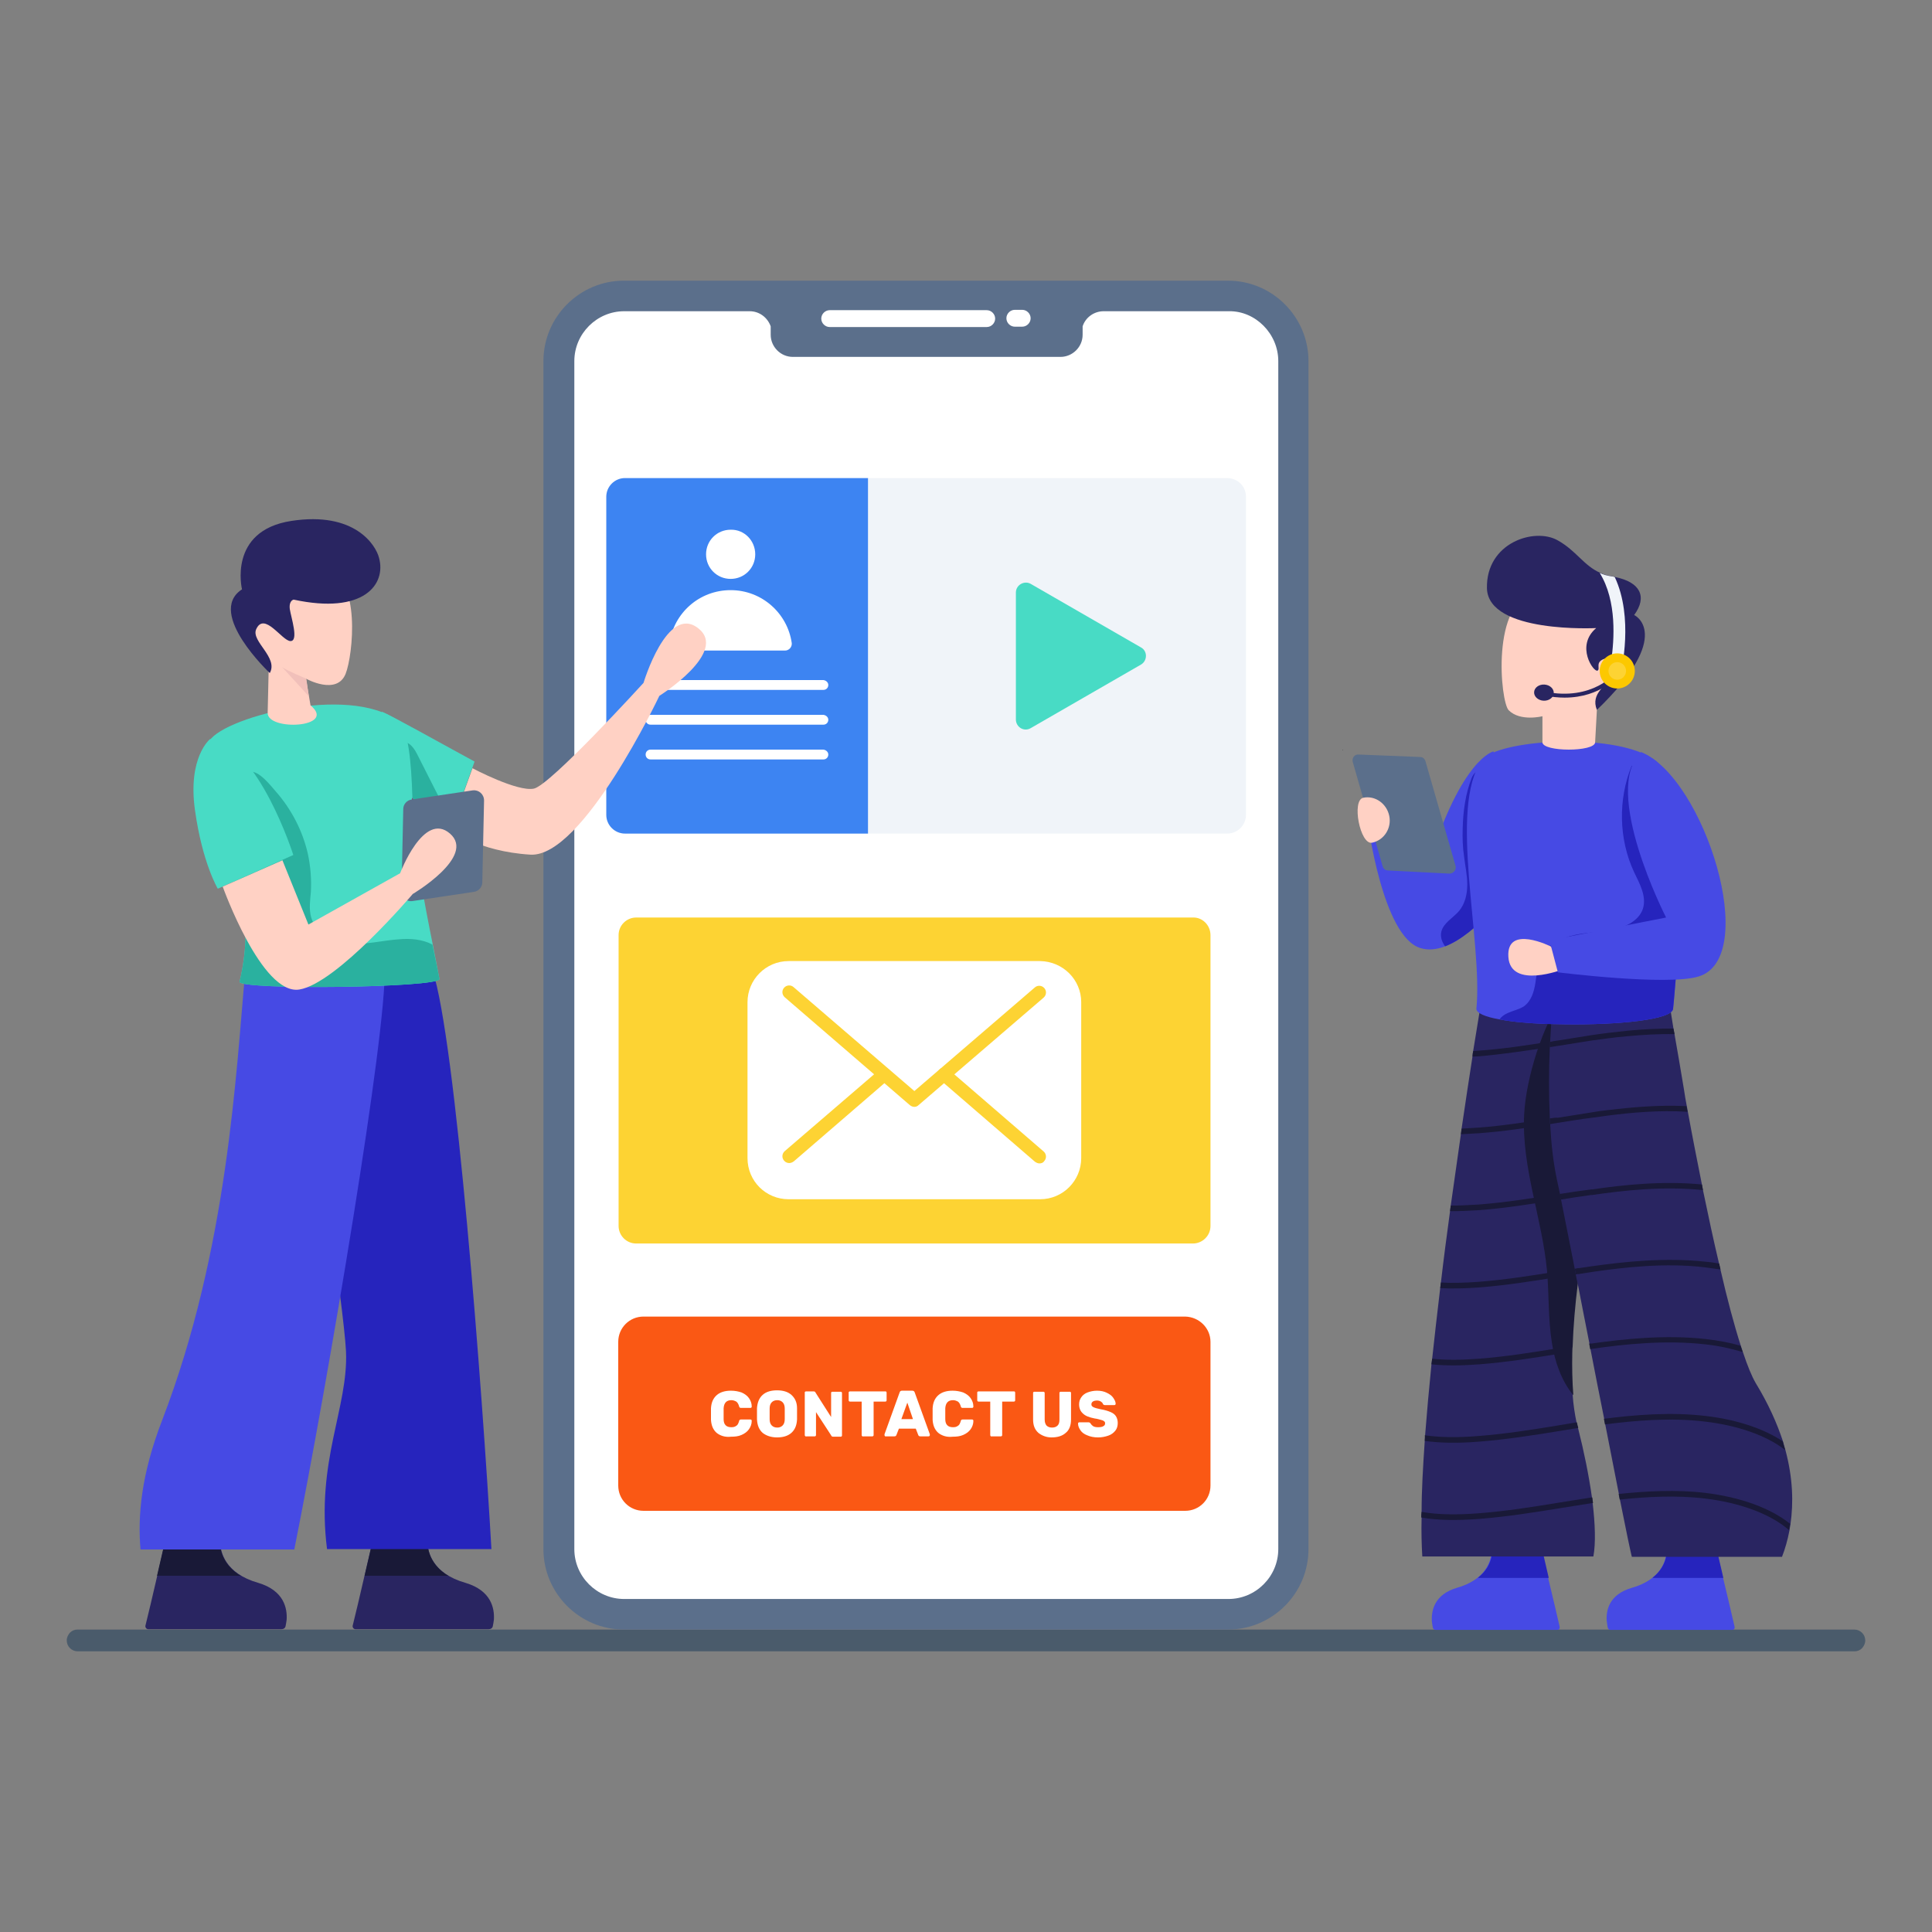 <svg xmlns="http://www.w3.org/2000/svg" id="Layer_1" x="0" y="0" enable-background="new 0 0 550 550" version="1.1" viewBox="0 0 550 550" xml:space="preserve"><rect x="0" y="0" width="550" height="550" fill="#808080" stroke="none"/><path fill="#4a5b6b" d="M531,467c0,0.9-0.4,1.6-0.9,2.2c-0.6,0.6-1.3,0.9-2.2,0.9H22.1c-1.7,0-3.1-1.4-3.1-3.1
					c0-0.9,0.4-1.6,0.9-2.2c0.6-0.6,1.3-0.9,2.2-0.9h505.8C529.6,463.9,531,465.3,531,467z"/><path fill="#5b6f8b" fill-rule="evenodd" d="M372.5,102.8V441c0,12.6-10.3,22.9-22.9,22.9h-172c-12.6,0-22.9-10.3-22.9-22.9V102.8
									c0-12.6,10.3-22.9,22.9-22.9h172C362.2,79.9,372.5,90.2,372.5,102.8z" clip-rule="evenodd"/><path fill="#fff" fill-rule="evenodd" d="M363.9,102.8V441c0,7.8-6.4,14.2-14.2,14.2h-172c-7.8,0-14.2-6.4-14.2-14.2V102.8
									c0-7.8,6.4-14.2,14.2-14.2h35.7c2.8,0,5.1,1.8,6,4.3v2.4c0,3.4,2.8,6.3,6.3,6.3h76.2c3.4,0,6.3-2.8,6.3-6.3v-2.4
									c0.8-2.5,3.2-4.3,6-4.3h35.7C357.4,88.5,363.9,95,363.9,102.8z" clip-rule="evenodd"/><path fill="#fff" fill-rule="evenodd" d="M280.9,93.1c1.3,0,2.4-1.1,2.4-2.4c0-1.3-1.1-2.4-2.4-2.4h-44.7c-1.3,0-2.4,1.1-2.4,2.4
									c0,1.3,1.1,2.4,2.4,2.4H280.9L280.9,93.1z M288.9,88.2c-1.3,0-2.4,1.1-2.4,2.4c0,1.3,1.1,2.4,2.4,2.4h2.1
									c1.3,0,2.4-1.1,2.4-2.4c0-1.3-1.1-2.4-2.4-2.4H288.9z" clip-rule="evenodd"/><path fill="#f0f4f9" d="M354.7,141.4V232c0,2.9-2.4,5.3-5.3,5.3H177.9c-2.9,0-5.3-2.4-5.3-5.3v-90.6c0-2.9,2.4-5.3,5.3-5.3
								h171.4C352.3,136.1,354.7,138.4,354.7,141.4z"/><path fill="#3d84f2" d="M247.1,136.1h-69.2c-2.9,0-5.3,2.4-5.3,5.3V232c0,2.9,2.4,5.3,5.3,5.3h69.2V136.1z"/><path fill="#fff" d="M215,157.8c0,3.9-3.1,7-7,7c-3.9,0-7-3.1-7-7c0-3.9,3.1-7,7-7C211.9,150.7,215,153.9,215,157.8z"/><path fill="#fff" d="M223.5,185.2h-31c-1.1,0-2.1-1-1.9-2.1c1.2-8.6,8.5-15.1,17.4-15.1c8.9,0,16.2,6.6,17.4,15.1
										C225.5,184.2,224.6,185.2,223.5,185.2z"/><path fill="#fff" d="M235.8,195c0,0.8-0.6,1.4-1.4,1.4h-49.2c-0.8,0-1.4-0.6-1.4-1.4s0.6-1.4,1.4-1.4h49.2
									C235.2,193.7,235.8,194.3,235.8,195z"/><path fill="#fff" d="M235.8,204.9c0,0.8-0.6,1.4-1.4,1.4h-49.2c-0.8,0-1.4-0.6-1.4-1.4s0.6-1.4,1.4-1.4h49.2
									C235.2,203.6,235.8,204.2,235.8,204.9z"/><g><path fill="#fff" d="M235.8,214.8c0,0.8-0.6,1.4-1.4,1.4h-49.2c-0.8,0-1.4-0.6-1.4-1.4s0.6-1.4,1.4-1.4h49.2
									C235.2,213.5,235.8,214.1,235.8,214.8z"/></g><g><path fill="#48dbc5" d="M324.8,189.2l-31.4,18.1c-1.9,1.1-4.2-0.3-4.2-2.5v-36.1c0-2.2,2.4-3.5,4.2-2.5l31.4,18.1
								C326.7,185.3,326.7,188.1,324.8,189.2z"/></g><g><path fill="#fdd333" d="M344.6,266.2v82.8c0,2.8-2.3,5-5,5H181.1c-2.8,0-5-2.3-5-5v-82.8c0-2.8,2.3-5,5-5h158.5
									C342.3,261.1,344.6,263.4,344.6,266.2z"/><path fill="#fff" d="M307.8,285.3v44.4c0,6.4-5.2,11.7-11.7,11.7h-71.6c-6.5,0-11.7-5.2-11.7-11.7v-44.4
										c0-6.4,5.2-11.7,11.7-11.7h71.6C302.6,273.7,307.8,278.9,307.8,285.3z"/><path fill="#fdd333" d="M260.3,315.1c-0.5,0-0.9-0.2-1.3-0.5l-35.6-30.7c-0.8-0.7-0.9-1.9-0.2-2.7c0.7-0.8,1.9-0.9,2.7-0.2
											l34.4,29.6l34.3-29.5c0.8-0.7,2-0.6,2.7,0.2c0.7,0.8,0.6,2-0.2,2.7l-35.6,30.6C261.2,314.9,260.8,315.1,260.3,315.1z"/><path fill="#fdd333" d="M295.9,331.2c-0.4,0-0.9-0.2-1.3-0.5l-27.1-23.4c-0.8-0.7-0.9-1.9-0.2-2.7c0.7-0.8,1.9-0.9,2.7-0.2
											l27.1,23.4c0.8,0.7,0.9,1.9,0.2,2.7C297,331,296.5,331.2,295.9,331.2z"/><path fill="#fdd333" d="M224.7,331.1c-0.5,0-1.1-0.2-1.5-0.7c-0.7-0.8-0.6-2,0.2-2.7l27.1-23.3c0.8-0.7,2-0.6,2.7,0.2
											c0.7,0.8,0.6,2-0.2,2.7L226,330.6C225.6,330.9,225.1,331.1,224.7,331.1z"/></g><g><path fill="#464ae4" d="M407.6,461.4c0.1,0.8,0.2,1.5,0.3,2c0.1,0.3,0.4,0.6,0.7,0.6h34.7c0.5,0,0.8-0.4,0.7-0.9l-1.3-5.6
										l-4.3-18.1l-13.8,1.4c0,0,1,8.1-9.8,11.2C408.3,453.9,407.5,458.5,407.6,461.4z"/><path fill="#2624bd" d="M420.8,449.1c4.6-3.6,4-8.4,4-8.4l13.8-1.4l2.3,9.9H420.8z"/><path fill="#464ae4" d="M457.4,461.4c0.1,0.8,0.2,1.5,0.3,2c0.1,0.3,0.4,0.6,0.7,0.6h34.7c0.5,0,0.8-0.4,0.7-0.9l-1.3-5.6
										l-4.3-18.1l-13.8,1.4c0,0,1,8.1-9.8,11.2C458,453.9,457.2,458.5,457.4,461.4z"/><path fill="#2624bd" d="M470.5,449.1c4.6-3.6,4-8.4,4-8.4l13.8-1.4l2.3,9.9H470.5z"/><path fill="#292561" d="M404.9,443.1h48.7c0.7-3.8,0.5-9.2-0.2-15.2c-0.1-0.5-0.1-1-0.2-1.6c-0.9-6.4-2.3-13.2-3.9-19.5
									c0-0.1-0.1-0.2-0.1-0.3c-0.1-0.5-0.3-1-0.4-1.6c-0.5-2.4-0.9-5-1.1-7.8c-0.3-3.8-0.4-8-0.3-12.3c0-0.5,0-1.1,0.1-1.6
									c0.2-5.7,0.7-11.8,1.5-18.1v0c0.1-0.8,0.2-1.7,0.3-2.5c0.1-0.6,0.1-1.1,0.2-1.7c0.9-6.9,2.1-14,3.4-20.8
									c0.1-0.6,0.2-1.1,0.3-1.7c1.4-7.3,2.9-14.4,4.4-20.9c0.1-0.6,0.3-1.1,0.4-1.7c1.9-8.1,3.7-15.3,5.2-20.9
									c0.1-0.6,0.3-1.1,0.4-1.6c1.8-6.7,3-10.8,3-10.8l-24.3-1.3l-19.8-1.1c0,0-1.2,7.3-3.1,19c-0.1,0.5-0.2,1.1-0.2,1.6
									c-0.9,5.9-2,12.9-3.1,20.5c-0.1,0.5-0.1,1.1-0.2,1.6c-0.9,6.4-1.9,13.3-2.9,20.4c-0.1,0.5-0.1,1.1-0.2,1.6
									c-0.9,6.6-1.8,13.4-2.6,20.3c-0.1,0.5-0.1,1.1-0.2,1.6c-0.8,6.8-1.6,13.6-2.3,20.2c-0.1,0.5-0.1,1.1-0.2,1.6
									c-0.7,6.9-1.3,13.7-1.8,20.1c0,0.5-0.1,1.1-0.1,1.6c-0.5,7.3-0.9,14.1-0.9,20.2c0,0.5,0,1.1,0,1.6
									C404.6,436.1,404.7,439.8,404.9,443.1z"/><path fill="#191937" d="M440.4,361.7c0.6,6.9,0.3,13.8,1.4,20.6c0.8,5.3,2.7,10.8,6.1,14.9c-0.3-3.8-0.4-8-0.3-12.3
									c0-0.5,0-1.1,0.1-1.6c0.2-5.7,0.7-11.8,1.5-18.1v0c-2.9-13.9-3.9-27.7-4.3-41.9c-0.2-6.5-0.4-13.1-0.6-19.6
									c-0.1-4.9,0.6-15.5,1-20.4c-6.1,8.1-10.9,23.8-11.4,33.9C433.1,332.2,439,346.8,440.4,361.7z"/><path fill="#191937" d="M443.8,341.5c0.2,0,0.4-0.1,0.6-0.1c-0.1-0.5-0.2-1.1-0.3-1.6c-0.2,0-0.3,0.1-0.5,0.1
									c-7.3,1.2-14.9,2.4-22.6,3c-2.9,0.2-5.6,0.3-8,0.3c-0.1,0.5-0.1,1.1-0.2,1.6c2.5,0,5.3-0.1,8.4-0.3
									C428.8,343.9,436.4,342.7,443.8,341.5z"/><path fill="#191937" d="M441.2,298.1c0-0.5,0-1.1,0.1-1.6c-6.6,1.1-13.5,2.1-20.3,2.6c-0.5,0-1.1,0.1-1.6,0.1
									c-0.1,0.5-0.2,1.1-0.2,1.6c0.6,0,1.3-0.1,2-0.1C427.9,300.1,434.6,299.1,441.2,298.1z"/><path fill="#191937" d="M421.1,322.6c6.8-0.5,13.6-1.5,20.2-2.6c0-0.5-0.1-1.1-0.1-1.6c-6.6,1-13.4,2.1-20.2,2.6
									c-1.7,0.1-3.4,0.2-4.9,0.3c-0.1,0.5-0.1,1.1-0.2,1.6C417.5,322.8,419.2,322.7,421.1,322.6z"/><path fill="#191937" d="M443.8,363.5c1.6-0.3,3.2-0.5,4.8-0.7c-0.1-0.5-0.2-1.1-0.3-1.6c-1.6,0.2-3.1,0.5-4.7,0.7
									c-7.3,1.2-14.9,2.4-22.6,3c-4.1,0.3-7.7,0.4-10.8,0.2c-0.1,0.5-0.1,1.1-0.2,1.6c3.3,0.2,7,0.1,11.2-0.2
									C428.8,365.9,436.4,364.7,443.8,363.5z"/><path fill="#191937" d="M407.5,388.4c3.9,0.4,8.3,0.4,13.6,0c7.7-0.6,15.3-1.8,22.7-3c1.2-0.2,2.5-0.4,3.7-0.6
									c0-0.5,0-1.1,0.1-1.6c-1.4,0.2-2.7,0.4-4,0.6c-7.3,1.2-14.9,2.4-22.6,3c-5.2,0.4-9.5,0.4-13.3,0
									C407.6,387.4,407.6,387.9,407.5,388.4z"/><path fill="#191937" d="M405.6,410.2c4.3,0.6,9.4,0.7,15.5,0.2c7.7-0.6,15.3-1.8,22.7-3c1.8-0.3,3.7-0.6,5.5-0.9
									c-0.1-0.5-0.3-1-0.4-1.6c-1.8,0.3-3.6,0.6-5.4,0.9c-7.3,1.2-14.9,2.4-22.6,3c-6.1,0.5-11,0.4-15.3-0.2
									C405.7,409.1,405.6,409.6,405.6,410.2z"/><path fill="#191937" d="M404.6,432c4.6,0.8,9.9,0.9,16.5,0.4c7.7-0.6,15.3-1.8,22.7-3c3.1-0.5,6.2-1,9.4-1.5
									c0.1,0,0.2,0,0.3,0c-0.1-0.5-0.1-1-0.2-1.6c-0.1,0-0.2,0-0.3,0c-3.1,0.5-6.3,1-9.4,1.5c-7.3,1.2-14.9,2.4-22.6,3
									c-6.6,0.5-11.8,0.4-16.3-0.4C404.6,430.9,404.6,431.4,404.6,432z"/><g><path fill="#292561" d="M441.2,318.4c0,0.5,0,1.1,0.1,1.6c0.3,5.7,0.9,11,1.9,15.7c0.3,1.3,0.6,2.7,0.9,4.2
											c0.1,0.5,0.2,1,0.3,1.6c1.1,5.4,2.4,12.2,3.9,19.7c0.1,0.5,0.2,1,0.3,1.6c0.1,0.8,0.3,1.6,0.5,2.4c0,0,0,0,0,0
											c1.1,5.6,2.2,11.4,3.4,17.4c0.1,0.5,0.2,1,0.3,1.6c1.3,6.7,2.6,13.4,3.9,19.8c0.1,0.5,0.2,1.1,0.3,1.6
											c1.4,7.3,2.8,14.1,3.9,19.9c0.1,0.5,0.2,1.1,0.3,1.6c1.7,8.6,3,14.7,3.3,15.9c0,0.1,0.1,0.2,0.1,0.2h42.7
											c0.9-2.3,1.6-4.8,2.1-7.4c0.1-0.6,0.2-1.2,0.3-1.8c0.9-6.2,0.7-13.2-1.4-21.1c-0.2-0.8-0.5-1.6-0.7-2.5
											c-1.7-5.2-4.2-10.8-7.8-16.7c-1.1-1.9-2.3-4.8-3.6-8.7c-0.2-0.6-0.4-1.2-0.6-1.8c-1.9-5.9-3.9-13.4-5.8-21.7
											c-0.1-0.6-0.3-1.1-0.4-1.7c-1.6-6.7-3.1-13.8-4.6-21h0c-0.1-0.5-0.2-1.1-0.3-1.6c-1.4-7-2.8-14.1-4-20.7
											c-0.1-0.5-0.2-1.1-0.3-1.6c-0.3-1.6-0.6-3.2-0.8-4.7c-1-6-1.9-11.3-2.7-15.8c-0.1-0.5-0.2-1.1-0.3-1.6
											c-1.1-6.7-1.7-10.8-1.7-10.8l-30.4-19.6c0,0-1.1,7.8-2,18.9c-0.4,4.6-0.7,9.8-1,15.2c0,0.5,0,1.1-0.1,1.6
											C440.9,304.7,440.9,311.7,441.2,318.4z"/></g><g><path fill="#191937" d="M441.2,298.1l2.6-0.4c3.1-0.5,6.2-1,9.4-1.5c3-0.4,6.4-0.9,10-1.2c4.3-0.4,8.9-0.7,13.5-0.6
											c-0.1-0.5-0.2-1.1-0.3-1.6c-4.4,0-8.7,0.2-12.8,0.6c-3.8,0.4-7.4,0.8-10.6,1.3c-3.1,0.5-6.3,1-9.4,1.5
											c-0.8,0.1-1.5,0.2-2.3,0.4C441.2,297,441.2,297.5,441.2,298.1z"/><path fill="#191937" d="M441.2,318.4c0,0.5,0,1.1,0.1,1.6c0.8-0.1,1.7-0.3,2.5-0.4c3.1-0.5,6.2-1,9.4-1.4
											c1.4-0.2,2.9-0.4,4.4-0.6c6.9-0.9,14.9-1.6,22.8-1.1c-0.1-0.5-0.2-1.1-0.3-1.6c-7.7-0.4-15.5,0.3-22.2,1.1
											c-1.8,0.2-3.4,0.4-5,0.7c-3.1,0.5-6.3,1-9.4,1.5C442.8,318.1,442,318.3,441.2,318.4z"/><path fill="#191937" d="M444,339.9c0.1,0.5,0.2,1,0.3,1.6c2.9-0.5,5.7-0.9,8.6-1.3c0.1,0,0.2,0,0.3,0
											c8.9-1.3,20.4-2.6,31.6-1.4c-0.1-0.5-0.2-1.1-0.3-1.6c-11-1.1-22.4,0.1-31.2,1.4c-0.1,0-0.2,0-0.3,0
											C450,339,447,339.4,444,339.9z"/><path fill="#191937" d="M448.3,361.2c0.1,0.5,0.2,1,0.3,1.6c0.3-0.1,0.5-0.1,0.8-0.1c1.3-0.2,2.6-0.4,3.8-0.6
											c9-1.3,20.9-2.7,32.3-1.3c1.5,0.2,2.9,0.4,4.3,0.6c-0.1-0.6-0.3-1.1-0.4-1.7c-1.2-0.2-2.4-0.4-3.7-0.5
											c-11.6-1.3-23.5,0-32.7,1.3c-1.1,0.2-2.3,0.3-3.4,0.5C449.1,361,448.7,361.1,448.3,361.2z"/><path fill="#191937" d="M452.4,382.5c0.1,0.5,0.2,1,0.3,1.6c0.1,0,0.3,0,0.4-0.1c9-1.3,20.9-2.6,32.3-1.3
											c3.8,0.4,7.4,1.2,10.7,2.2c-0.2-0.6-0.4-1.2-0.6-1.8c-3.1-0.9-6.4-1.5-9.9-1.9c-11.6-1.3-23.5,0-32.7,1.3
											C452.8,382.4,452.6,382.5,452.4,382.5z"/><path fill="#191937" d="M456.6,403.9c0.1,0.5,0.2,1.1,0.3,1.6c8.5-1.1,18.7-2,28.5-0.8c9.4,1.1,17.6,4,22.8,8.1
											c-0.2-0.8-0.5-1.6-0.7-2.5c-5.4-3.6-13.2-6.2-21.9-7.2C475.6,401.9,465.2,402.8,456.6,403.9z"/><path fill="#191937" d="M460.8,425.3c0.1,0.5,0.2,1.1,0.3,1.6c7.5-0.8,16-1.3,24.3-0.3c10.1,1.2,18.8,4.5,23.9,9
											c0.1-0.6,0.2-1.2,0.3-1.8c-5.4-4.4-14.1-7.6-24.1-8.8C477.2,424,468.5,424.5,460.8,425.3z"/></g><g><path fill="#464ae4" d="M429.4,253.5c0,0-8.9,12.4-18,15.9c-2.4,0.9-4.8,1.2-7,0.5c-10.9-3.2-15.1-36.4-15.1-36.4l6.1-3.2
									l11.3,15.8c9.4-30.4,18.5-32.2,18.5-32.2l1.2,11.3L429.4,253.5z"/><path fill="#2624bd" d="M429.4,253.5c0,0-8.9,12.4-18,15.9c-0.9-1.2-1.4-2.6-1.1-4.1c0.6-2.6,3.4-4,5.1-6
									c1.7-2.1,2.3-4.8,2.3-7.5c0-2.7-0.6-5.3-0.9-7.9c-0.4-2.7-0.5-5.4-0.4-8.1c0.1-4.8,0.8-9.8,2.5-14.2
									c0.6-1.5,1.8-2.9,3.6-2.2c1.9,0.7,2.9,3.2,3.6,4.9c0.2,0.4,0.3,0.8,0.5,1.1L429.4,253.5z"/><path fill="#464ae4" d="M476.3,287.1c0,3.2-15.8,4.7-30.6,4.5c-1.9,0-3.7-0.1-5.5-0.1c-5.1-0.2-9.7-0.6-13.3-1.3
									c-4.1-0.7-6.6-1.8-6.6-3c1.9-19.2-8.1-57.4,1.6-70.8c4.2-5.8,36.7-8,48.3-0.6c0.1,0,0.1,0.1,0.2,0.1
									c0.4,0.3,0.7,0.5,1.1,0.8c0.9,0.8,1.7,1.9,2.4,3.3C481.8,235.5,476.3,287.1,476.3,287.1z"/><path fill="#2624bd" d="M476.3,287.1c0,3.2-15.8,4.7-30.6,4.5c-1.9,0-3.7-0.1-5.5-0.1c-5.1-0.2-9.7-0.6-13.3-1.3
									c0.5-0.8,1.4-1.4,2.3-1.8c1.5-0.7,3.2-1,4.6-1.9c2.1-1.5,2.9-4.1,3.3-6.7c0.4-2.5,0.5-5.2,1.6-7.4c1.8-3.6,5.9-5.5,9.9-6.3
									s8.1-0.8,12-1.8c3-0.8,6.1-2.6,7.1-5.6c1.1-3.5-0.9-7.1-2.5-10.4c-4.4-9.4-4.6-20.7-0.7-30.3c2.6,1.8,6.1,1.8,9.3,2
									C481.8,235.5,476.3,287.1,476.3,287.1z"/><path fill="#ffd1c4" d="M454.6,202.1l-0.5,9.2c0,2.8-15,2.8-15,0l0-7.4c0,0-6.3,1.6-9.6-1.7c-2.4-2.4-5.1-31.1,7.6-33.5
									c16-2.9,25.2,7.8,26.2,12.1C464.1,185.1,454.6,202.1,454.6,202.1z"/><path fill="#292561" d="M454.6,202.1c-1.9-4.8,2.8-6.9,4.9-10.2c0.1-0.1,0.1-0.3,0.2-0.5c0.2-1,0.1-2.7-0.8-3.6
									c-0.5-0.4-1.1-0.6-2-0.3c-3,0.9-1.2,2.9-2.1,3.4c-1.1,0.6-6.4-7-0.4-12.1c0,0-30.7,1.6-31.1-11.3
									c-0.3-13,13.5-17.4,20.1-13.7c5.4,3,7.4,7.2,12.2,9.3c1,0.5,2.2,0.8,3.5,1c0.3,0,0.6,0.1,0.8,0.2c6.9,1.4,9.2,5.5,5.3,10.8
									C465.2,175,476.9,180.6,454.6,202.1z"/><path fill="#f0f4f9" d="M461.3,191.8l-1.8-0.4l-1.4-0.3c0-0.1,0.3-1.3,0.6-3.2c0.8-5.5,1.7-16.8-3.3-24.8
										c1,0.5,2.2,0.8,3.5,1c0.3,0,0.6,0.1,0.8,0.2C465.1,175.8,461.6,190.9,461.3,191.8z"/><path fill="#292561" d="M445.4,198.6c-1.8,0-3.7-0.2-5.8-0.6l0.2-1.1c13.7,2.8,20.1-5.4,20.2-5.4l0.9,0.7
										C460.8,192.2,455.9,198.6,445.4,198.6z"/><circle cx="460.4" cy="191" r="5" fill="#fcc800"/><circle cx="460.4" cy="191" r="2.5" fill="#fdd333"/><ellipse cx="439.5" cy="197.2" fill="#292561" rx="2.3" ry="2.8" transform="rotate(-86.924 439.5 197.175) scale(1)"/><polygon points="382.3 213.4 382.2 213.6 382.2 213.4"/><path fill="#5b6f8b" d="M412.6,248.7l-17.5-0.9c-0.7,0-1.3-0.5-1.5-1.2l-8.5-29.7c-0.3-1.1,0.5-2.2,1.7-2.1l17.5,0.7
									c0.7,0,1.3,0.5,1.5,1.2l8.6,29.9C414.6,247.7,413.7,248.7,412.6,248.7z"/></g><g><path fill="#ffd1c4" d="M441.6,269.5c0,0-12.8-6.5-12.2,2.9c0.6,9.4,15.7,3.5,15.7,3.5L441.6,269.5z"/></g><g><path fill="#464ae4" d="M467.2,214.1c18,7.3,34.1,58.6,16.3,63.9c-8.9,2.7-40-1.2-40-1.2l-2.4-9.1l33.2-6.5
								C474.3,261.2,455.7,224.9,467.2,214.1z"/></g><g><path fill="none" d="M464.5,217.8C464.5,217.8,464.5,217.7,464.5,217.8"/></g><g><path fill="#ffd1c4" d="M395.5,232.3c0.7,3.5-1.5,6.9-4.9,7.6c-3.4,0.7-5.9-12.1-2.5-12.8C391.5,226.4,394.8,228.8,395.5,232.3z
								"/></g></g><g><path fill="#292561" d="M140.6,461.1c-0.1,0.7-0.2,1.4-0.3,1.8c-0.1,0.6-0.6,0.9-1.2,0.9h-37.9c-0.5,0-0.9-0.5-0.8-1l1.5-6.2
										l4.4-18.9c0.1-0.6,0.7-1,1.3-0.9l13,1.4c0.6,0.1,1,0.5,1.1,1.1c0.1,2.4,1.3,8.6,10.8,11.3
										C139.9,452.8,140.8,457.9,140.6,461.1z"/><path fill="#191937" d="M127.6,448.6c-5-3-5.8-7.3-5.9-9.2c0-0.6-0.5-1.1-1.1-1.1l-13-1.4c-0.6-0.1-1.2,0.3-1.3,0.9
										l-2.5,10.8H127.6z"/><path fill="#292561" d="M81.6,461.1c-0.1,0.7-0.2,1.4-0.3,1.8c-0.1,0.6-0.6,0.9-1.2,0.9H42.2c-0.5,0-0.9-0.5-0.8-1l1.5-6.2
										l4.4-18.9c0.1-0.6,0.7-1,1.3-0.9l13,1.4c0.6,0.1,1,0.5,1.1,1.1c0.1,2.4,1.3,8.6,10.8,11.3
										C80.9,452.8,81.8,457.9,81.6,461.1z"/><path fill="#191937" d="M68.5,448.6c-5-3-5.8-7.3-5.9-9.2c0-0.6-0.5-1.1-1.1-1.1l-13-1.4c-0.6-0.1-1.2,0.3-1.3,0.9l-2.5,10.8
										H68.5z"/><g><path fill="#2624bd" d="M93.1,441h46.8c-2.6-45.1-10.2-145.6-16.8-164.8l-40.4,5.6c6.1,28.3,15.2,90.5,15.8,102.9
										C99.2,400.7,89.9,415.9,93.1,441z"/></g><g><path fill="#464ae4" d="M83.8,441c9.7-48.6,26.3-147,25.7-165.3l-39.7,1c-2.6,28.2-4.9,78.9-23.6,127.5
									c-6.1,15.8-7,27.5-6.2,36.9H83.8z"/></g><g><path fill="#ffd1c4" d="M134.5,218.7c0,0,12.8,6.8,17.5,5.8s31.2-30.1,31.2-30.1s6.7-22.4,15.5-15.6c8.9,6.8-11,19.3-11,19.3
									s-21.8,46.1-36.7,45.2s-22.8-7.1-22.8-7.1L134.5,218.7z"/><path fill="#48dbc5" d="M135.1,216.8l-6.3,17.6l-0.6,1.8l-6.4-1.7l-8.2-2.2l-2-12l-1-6l-1.9-11.7
									C111.1,203.5,124.6,211.1,135.1,216.8z"/><path fill="#2ab19f" d="M128.8,234.4l-0.6,1.8l-6.4-1.7l-8.2-2.2l-2-12l-1-6c2.2-3.3,5.4-5,8.1,0.3
									C122,221.2,125.4,227.8,128.8,234.4z"/><path fill="#48dbc5" d="M125.1,278.7c0,2.5-56.9,3.2-56.9,0.8c0,0,2.7-10.2,1.3-19c-1.1-6.8-6-14.9-9.2-24.1
									c-0.6-1.6-1.1-3.2-1.5-4.8c-1.6-6.4-2.1-13.1,0.5-20.1c2.5-6.9,40.1-17,54.1-6.2c2.8,2.1,3.7,11.4,4,21.9
									c0.1,2,0.1,4.1,0.1,6.2c0.1,6.2,3.4,24.2,5.7,35.5C124.3,274.6,125.1,278.7,125.1,278.7z"/><path fill="#2ab19f" d="M125.1,278.7c0,2.5-56.9,3.2-56.9,0.8c0,0,2.7-10.2,1.3-19c-1.1-6.8-6-14.9-9.2-24.1
									c1.5-2.9,3.1-5.8,4.8-8.5c1.1-1.7,2.1-3.4,3.1-5.1c0.7-1.2,1.4-2.9,3-3.1c2.6-0.3,5.8,3.9,7.3,5.6c4.4,5,7.6,11.1,9.1,17.6
									c0.8,3.6,1.1,7.3,0.9,11c-0.2,2.4-0.6,4.9,0.1,7.3c1.3,4.5,6.3,7,11,7.4c4.7,0.4,9.3-0.9,14-1.2c3.2-0.3,6.7,0,9.5,1.5
									C124.3,274.6,125.1,278.7,125.1,278.7z"/><path fill="#48dbc5" d="M59.8,210.4c0,0-6.4,5.1-4.3,20.2C57.6,245.7,62,253,62,253l21.5-9.6
									C83.5,243.4,73.6,212.2,59.8,210.4z"/><path fill="#a61864" d="M117.3,227.1c0.1,2,0.1,4.1,0.1,6.2l4.3,1.1C120.5,231.9,119,229.4,117.3,227.1z"/><path fill="#5b6f8b" d="M117.5,256.5l17.4-2.6c1.4-0.2,2.4-1.4,2.4-2.7l0.5-23.3c0-1.8-1.5-3.1-3.2-2.9l-17.4,2.6
									c-1.4,0.2-2.4,1.4-2.4,2.7l-0.5,23.3C114.2,255.4,115.7,256.8,117.5,256.5z"/><path fill="#ffd1c4" d="M63.4,252.4c0,0,11.1,31,21.8,29.3c10.7-1.7,32.3-27.2,32.3-27.2s18.1-10.7,10.6-17.2
									s-14.2,11.3-14.2,11.3l-26.1,14.6l-7.4-18.3L63.4,252.4z"/><path fill="#ffd1c4" d="M88.4,200.8l-1.3-7.6c0,0,8.8,4.9,11.3-1.4c2.1-5.3,4.4-27.3-5.5-29.5s-24.4-3.6-23.2,18.2
										c0.2,4.4,6.8,9.4,6.8,9.4l-0.3,13C76,208.2,96.1,207.2,88.4,200.8z"/><path fill="#f1c0ba" d="M87.9,198.2l-7.6-8.3c1.1,0.9,6.9,3.3,6.9,3.3L87.9,198.2z"/><g><path fill="#292561" d="M76.8,191.6c0,0-18-16.9-8.1-23.7c0.1,0,0.1-0.1,0.2-0.1c0,0-4.1-16.7,14-19.5s24.1,6.9,25,10.5
									c2.1,7.6-4.4,16.2-24.3,11.9c0,0-1.4,0.2-1.1,2.7c0.4,2.5,2.6,9.1,0.2,9.1s-7.5-8.6-9.8-3.3
									C71.5,182.6,79.3,187.2,76.8,191.6z"/></g></g></g><g><path fill="#fa5814" d="M344.6,382v40.9c0,4-3.2,7.2-7.2,7.2H183.2c-4,0-7.2-3.2-7.2-7.2V382c0-4,3.2-7.2,7.2-7.2h154.2
					C341.4,374.9,344.6,378.1,344.6,382z"/></g><g><path fill="#fff" d="M204,407.9c-1-0.9-1.5-2.1-1.6-3.7c0-0.3,0-0.9,0-1.6c0-0.8,0-1.3,0-1.7c0.1-1.6,0.6-2.8,1.6-3.7
						c1-0.9,2.4-1.3,4.1-1.3c1.1,0,2.1,0.2,3,0.5c0.9,0.4,1.6,0.9,2.1,1.6c0.5,0.7,0.8,1.5,0.8,2.4c0,0.1,0,0.2-0.1,0.3
						c-0.1,0.1-0.2,0.1-0.3,0.1H211c-0.2,0-0.3,0-0.4-0.1c-0.1-0.1-0.2-0.2-0.2-0.4c-0.2-0.6-0.4-1-0.8-1.3
						c-0.4-0.2-0.8-0.4-1.4-0.4c-1.4,0-2.1,0.8-2.2,2.3c0,0.3,0,0.8,0,1.5c0,0.7,0,1.2,0,1.6c0,1.6,0.8,2.3,2.2,2.3
						c0.6,0,1-0.1,1.4-0.4c0.4-0.2,0.6-0.7,0.8-1.3c0-0.2,0.1-0.3,0.2-0.4c0.1-0.1,0.2-0.1,0.4-0.1h2.6c0.1,0,0.2,0,0.3,0.1
						c0.1,0.1,0.1,0.2,0.1,0.3c0,0.9-0.3,1.7-0.8,2.4c-0.5,0.7-1.2,1.2-2.1,1.6c-0.9,0.4-1.9,0.5-3,0.5
						C206.4,409.2,205,408.7,204,407.9z"/><path fill="#fff" d="M217.1,407.9c-1-0.9-1.5-2.1-1.6-3.8c0-0.3,0-0.9,0-1.6c0-0.7,0-1.3,0-1.6c0.1-1.6,0.6-2.9,1.6-3.8
						c1-0.9,2.4-1.3,4.1-1.3c1.7,0,3.1,0.4,4.1,1.3c1,0.9,1.6,2.1,1.6,3.8c0,0.7,0,1.3,0,1.6c0,0.4,0,0.9,0,1.6
						c-0.1,1.7-0.6,2.9-1.6,3.8c-1,0.9-2.4,1.3-4.1,1.3C219.5,409.2,218.1,408.7,217.1,407.9z M222.8,405.8c0.4-0.4,0.6-1,0.6-1.8
						c0-0.7,0-1.2,0-1.5c0-0.3,0-0.8,0-1.5c0-0.8-0.2-1.4-0.6-1.8c-0.4-0.4-0.9-0.6-1.5-0.6c-0.7,0-1.2,0.2-1.6,0.6
						c-0.4,0.4-0.6,1-0.6,1.8c0,0.3,0,0.8,0,1.5c0,0.7,0,1.2,0,1.5c0,0.8,0.2,1.4,0.6,1.8c0.4,0.4,0.9,0.6,1.6,0.6
						C221.9,406.4,222.4,406.2,222.8,405.8z"/><path fill="#fff" d="M229.2,408.8c-0.1-0.1-0.1-0.2-0.1-0.3v-12c0-0.1,0-0.3,0.1-0.3c0.1-0.1,0.2-0.1,0.3-0.1h2.1
						c0.3,0,0.5,0.1,0.6,0.4l4.4,6.9v-6.8c0-0.1,0-0.3,0.1-0.3c0.1-0.1,0.2-0.1,0.3-0.1h2.3c0.1,0,0.2,0,0.3,0.1
						c0.1,0.1,0.1,0.2,0.1,0.3v12c0,0.1,0,0.2-0.1,0.3c-0.1,0.1-0.2,0.1-0.3,0.1h-2.1c-0.3,0-0.5-0.1-0.6-0.4l-4.3-6.6v6.5
						c0,0.1,0,0.2-0.1,0.3c-0.1,0.1-0.2,0.1-0.3,0.1h-2.3C229.4,409,229.3,408.9,229.2,408.8z"/><path fill="#fff" d="M245.4,408.8c-0.1-0.1-0.1-0.2-0.1-0.3V399H242c-0.1,0-0.2,0-0.3-0.1c-0.1-0.1-0.1-0.2-0.1-0.3v-2.1
						c0-0.1,0-0.3,0.1-0.3c0.1-0.1,0.2-0.1,0.3-0.1h10c0.1,0,0.3,0,0.3,0.1c0.1,0.1,0.1,0.2,0.1,0.3v2.1c0,0.1,0,0.2-0.1,0.3
						c-0.1,0.1-0.2,0.1-0.3,0.1h-3.3v9.5c0,0.1,0,0.2-0.1,0.3c-0.1,0.1-0.2,0.1-0.3,0.1h-2.6C245.6,409,245.5,408.9,245.4,408.8z"/><path fill="#fff" d="M251.9,408.8c-0.1-0.1-0.1-0.2-0.1-0.3c0-0.1,0-0.1,0-0.2l4.3-11.9c0.1-0.4,0.4-0.5,0.7-0.5h2.9
						c0.4,0,0.6,0.2,0.7,0.5l4.3,11.9c0,0,0,0.1,0,0.2c0,0.1,0,0.2-0.1,0.3c-0.1,0.1-0.2,0.1-0.3,0.1H262c-0.3,0-0.5-0.1-0.6-0.4
						l-0.7-1.8h-4.8l-0.7,1.8c-0.1,0.3-0.3,0.4-0.6,0.4h-2.4C252.1,409,252,408.9,251.9,408.8z M256.6,404h3.3l-1.6-4.7L256.6,404z"/><path fill="#fff" d="M267.1,407.9c-1-0.9-1.5-2.1-1.6-3.7c0-0.3,0-0.9,0-1.6c0-0.8,0-1.3,0-1.7c0.1-1.6,0.6-2.8,1.6-3.7
						c1-0.9,2.4-1.3,4.1-1.3c1.1,0,2.1,0.2,3,0.5c0.9,0.4,1.6,0.9,2.1,1.6c0.5,0.7,0.8,1.5,0.8,2.4c0,0.1,0,0.2-0.1,0.3
						c-0.1,0.1-0.2,0.1-0.3,0.1h-2.6c-0.2,0-0.3,0-0.4-0.1c-0.1-0.1-0.2-0.2-0.2-0.4c-0.2-0.6-0.4-1-0.8-1.3
						c-0.4-0.2-0.8-0.4-1.4-0.4c-1.4,0-2.1,0.8-2.2,2.3c0,0.3,0,0.8,0,1.5c0,0.7,0,1.2,0,1.6c0,1.6,0.8,2.3,2.2,2.3
						c0.6,0,1-0.1,1.4-0.4c0.4-0.2,0.6-0.7,0.8-1.3c0-0.2,0.1-0.3,0.2-0.4s0.2-0.1,0.4-0.1h2.6c0.1,0,0.2,0,0.3,0.1
						c0.1,0.1,0.1,0.2,0.1,0.3c0,0.9-0.3,1.7-0.8,2.4c-0.5,0.7-1.2,1.2-2.1,1.6c-0.9,0.4-1.9,0.5-3,0.5
						C269.5,409.2,268.1,408.7,267.1,407.9z"/><path fill="#fff" d="M282,408.8c-0.1-0.1-0.1-0.2-0.1-0.3V399h-3.3c-0.1,0-0.2,0-0.3-0.1c-0.1-0.1-0.1-0.2-0.1-0.3v-2.1
						c0-0.1,0-0.3,0.1-0.3c0.1-0.1,0.2-0.1,0.3-0.1h10c0.1,0,0.3,0,0.3,0.1c0.1,0.1,0.1,0.2,0.1,0.3v2.1c0,0.1,0,0.2-0.1,0.3
						c-0.1,0.1-0.2,0.1-0.3,0.1h-3.3v9.5c0,0.1,0,0.2-0.1,0.3c-0.1,0.1-0.2,0.1-0.3,0.1h-2.6C282.2,409,282.1,408.9,282,408.8z"/><path fill="#fff" d="M295.6,407.9c-1-0.9-1.5-2.1-1.5-3.8v-7.5c0-0.1,0-0.3,0.1-0.3c0.1-0.1,0.2-0.1,0.3-0.1h2.5
						c0.1,0,0.2,0,0.3,0.1c0.1,0.1,0.1,0.2,0.1,0.3v7.5c0,0.8,0.2,1.3,0.5,1.7c0.4,0.4,0.9,0.6,1.6,0.6c0.7,0,1.2-0.2,1.6-0.6
						c0.4-0.4,0.5-1,0.5-1.7v-7.5c0-0.1,0-0.3,0.1-0.3c0.1-0.1,0.2-0.1,0.3-0.1h2.5c0.1,0,0.3,0,0.3,0.1c0.1,0.1,0.1,0.2,0.1,0.3
						v7.5c0,1.7-0.5,3-1.5,3.8c-1,0.9-2.3,1.3-4.1,1.3C297.9,409.2,296.6,408.7,295.6,407.9z"/><path fill="#fff" d="M309.5,408.6c-0.8-0.3-1.5-0.8-1.9-1.4c-0.4-0.6-0.7-1.2-0.7-1.9c0-0.1,0-0.2,0.1-0.3
						c0.1-0.1,0.2-0.1,0.3-0.1h2.5c0.1,0,0.3,0,0.4,0.1c0.1,0,0.2,0.1,0.3,0.3c0.2,0.3,0.4,0.5,0.7,0.7c0.3,0.2,0.8,0.3,1.4,0.3
						c0.7,0,1.2-0.1,1.5-0.3c0.4-0.2,0.5-0.5,0.5-0.8c0-0.3-0.1-0.5-0.3-0.6c-0.2-0.2-0.5-0.3-0.9-0.4c-0.4-0.1-1-0.3-1.8-0.4
						c-1.5-0.3-2.6-0.7-3.3-1.4c-0.7-0.6-1.1-1.5-1.1-2.6c0-0.8,0.2-1.4,0.6-2c0.4-0.6,1-1.1,1.8-1.4c0.8-0.3,1.7-0.5,2.7-0.5
						c1.1,0,2,0.2,2.8,0.6c0.8,0.4,1.4,0.8,1.8,1.4c0.4,0.6,0.7,1.1,0.7,1.7c0,0.1,0,0.2-0.1,0.3c-0.1,0.1-0.2,0.1-0.3,0.1h-2.6
						c-0.3,0-0.5-0.1-0.6-0.3c-0.1-0.3-0.3-0.5-0.6-0.7c-0.3-0.2-0.7-0.3-1.1-0.3c-0.5,0-0.9,0.1-1.2,0.3c-0.3,0.2-0.4,0.5-0.4,0.8
						c0,0.4,0.2,0.6,0.6,0.8c0.4,0.2,1.1,0.4,2.1,0.6c1.2,0.2,2.1,0.5,2.8,0.8c0.7,0.3,1.2,0.7,1.5,1.2c0.3,0.5,0.5,1.1,0.5,1.9
						c0,0.8-0.2,1.6-0.7,2.2c-0.5,0.6-1.1,1.1-2,1.4c-0.9,0.3-1.8,0.5-2.9,0.5C311.4,409.2,310.4,409,309.5,408.6z"/></g></svg>